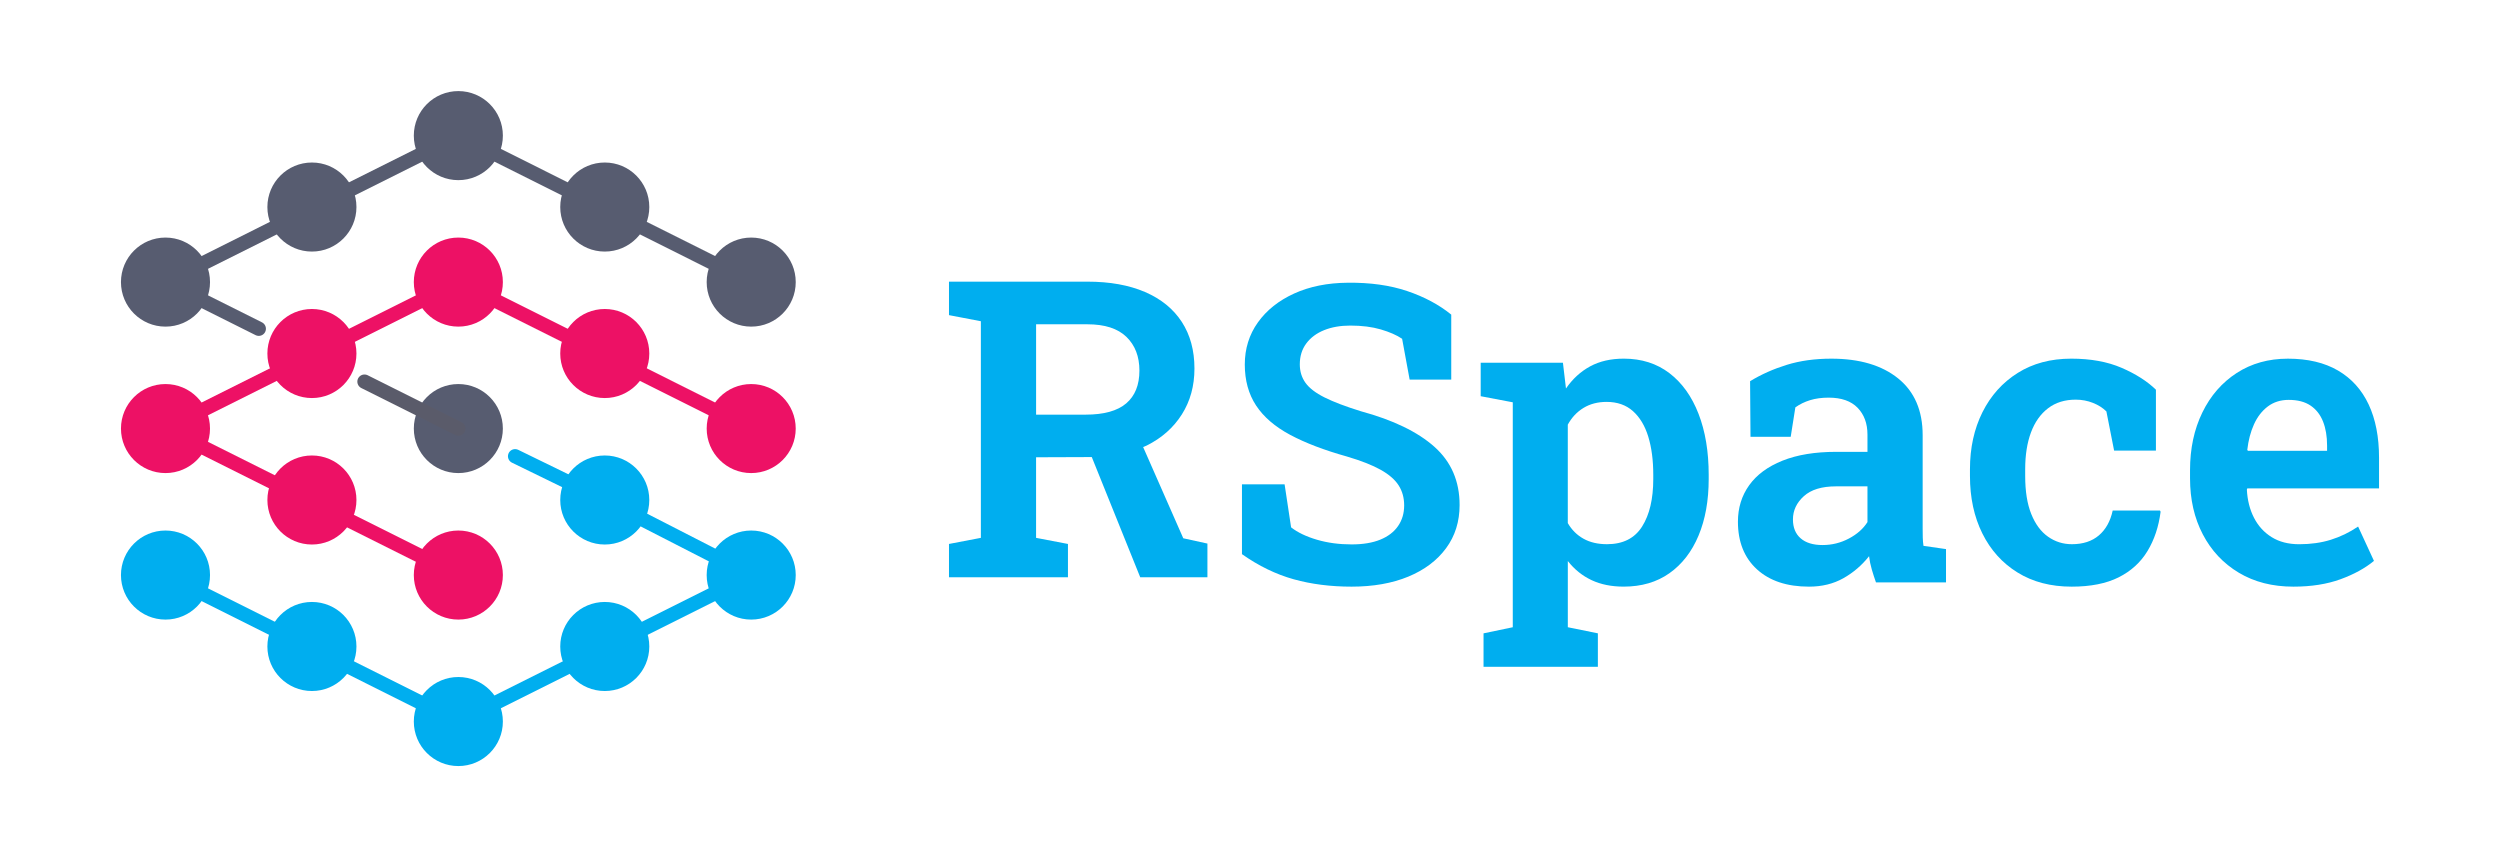 <?xml version="1.0" encoding="utf-8"?>
<!-- Generator: Adobe Illustrator 16.0.0, SVG Export Plug-In . SVG Version: 6.00 Build 0)  -->
<!DOCTYPE svg PUBLIC "-//W3C//DTD SVG 1.1//EN" "http://www.w3.org/Graphics/SVG/1.1/DTD/svg11.dtd">
<svg version="1.1" id="Layer_1" xmlns="http://www.w3.org/2000/svg" xmlns:xlink="http://www.w3.org/1999/xlink" x="0px" y="0px"
	 width="350px" height="120px" viewBox="0 0 350 120" enable-background="new 0 0 350 120" xml:space="preserve">
<g id="extra_line" display="none">
</g>
<g id="logo" display="none">
	<g display="inline">
		<g>
			<circle fill="#5A5B6A" cx="154.75" cy="-90.677" r="6.234"/>
			<circle fill="#5A5B6A" cx="154.75" cy="-70.17" r="6.234"/>
			<circle fill="#5A5B6A" cx="154.75" cy="-49.663" r="6.234"/>
			<circle fill="#5A5B6A" cx="154.75" cy="-29.156" r="6.234"/>
			<circle fill="#5A5B6A" cx="154.75" cy="-111.184" r="6.234"/>
		</g>
		<g>
			<circle fill="#5A5B6A" cx="195.75" cy="-90.677" r="6.234"/>
			<circle fill="#5A5B6A" cx="195.75" cy="-70.17" r="6.234"/>
			<circle fill="#5A5B6A" cx="195.75" cy="-49.663" r="6.234"/>
			<circle fill="#5A5B6A" cx="195.75" cy="-29.156" r="6.234"/>
			<circle fill="#5A5B6A" cx="195.75" cy="-111.184" r="6.234"/>
		</g>
		<g>
			<circle fill="#5A5B6A" cx="175.25" cy="-80.677" r="6.234"/>
			<circle fill="#5A5B6A" cx="175.25" cy="-60.17" r="6.234"/>
			<circle fill="#5A5B6A" cx="175.25" cy="-39.663" r="6.234"/>
			<circle fill="#5A5B6A" cx="175.25" cy="-19.156" r="6.234"/>
			<circle fill="#5A5B6A" cx="175.25" cy="-101.184" r="6.234"/>
		</g>
		<g>
			<circle fill="#5A5B6A" cx="216.25" cy="-80.677" r="6.234"/>
			<circle fill="#5A5B6A" cx="216.25" cy="-60.17" r="6.234"/>
			<circle fill="#5A5B6A" cx="216.25" cy="-39.663" r="6.234"/>
			<circle fill="#5A5B6A" cx="216.25" cy="-19.156" r="6.234"/>
			<circle fill="#5A5B6A" cx="216.25" cy="-101.184" r="6.234"/>
		</g>
		<g>
			<circle fill="#5A5B6A" cx="236.75" cy="-90.677" r="6.234"/>
			<circle fill="#5A5B6A" cx="236.75" cy="-70.17" r="6.234"/>
			<circle fill="#5A5B6A" cx="236.75" cy="-49.663" r="6.234"/>
			<circle fill="#5A5B6A" cx="236.75" cy="-29.156" r="6.234"/>
			<circle fill="#5A5B6A" cx="236.75" cy="-111.184" r="6.234"/>
		</g>
	</g>
</g>
<g id="lines" display="none">
	<g display="inline">
		
			<line fill="none" stroke="#49A3C6" stroke-width="2" stroke-linecap="round" stroke-linejoin="round" stroke-miterlimit="10" x1="109.5" y1="75.354" x2="89" y2="65.354"/>
		<circle fill="#5A5B6A" cx="48" cy="44.846" r="6.234"/>
		<circle fill="#DD2963" cx="48" cy="65.352" r="6.234"/>
		<circle fill="#49A3C6" cx="48" cy="85.859" r="6.234"/>
		<circle fill="#DD2963" cx="89" cy="44.846" r="6.234"/>
		<circle fill="#5A5B6A" cx="89" cy="65.352" r="6.234"/>
		<circle fill="#DD2963" cx="89" cy="85.859" r="6.234"/>
		<circle fill="#49A3C6" cx="89" cy="106.366" r="6.234"/>
		<circle fill="#5A5B6A" cx="89" cy="24.338" r="6.234"/>
		<circle fill="#DD2963" cx="68.5" cy="54.846" r="6.234"/>
		<circle fill="#DD2963" cx="68.5" cy="75.353" r="6.234"/>
		<circle fill="#49A3C6" cx="68.5" cy="95.859" r="6.234"/>
		<circle fill="#5A5B6A" cx="68.5" cy="34.338" r="6.234"/>
		<circle fill="#DD2963" cx="109.5" cy="54.846" r="6.234"/>
		<circle fill="#49A3C6" cx="109.5" cy="75.353" r="6.234"/>
		<circle fill="#49A3C6" cx="109.5" cy="95.859" r="6.234"/>
		<circle fill="#5A5B6A" cx="109.5" cy="34.338" r="6.234"/>
		<circle fill="#5A5B6A" cx="130" cy="44.846" r="6.234"/>
		<circle fill="#DD2963" cx="130" cy="65.352" r="6.234"/>
		<circle fill="#49A3C6" cx="130" cy="85.859" r="6.234"/>
		
			<line fill="none" stroke="#5A5B6A" stroke-width="2" stroke-linecap="round" stroke-linejoin="round" stroke-miterlimit="10" x1="75.86" y1="58.781" x2="89" y2="65.354"/>
		
			<polyline fill="none" stroke="#5A5B6A" stroke-width="2" stroke-linecap="round" stroke-linejoin="round" stroke-miterlimit="10" points="
			130,44.846 89,24.339 48,44.846 61.061,51.378 		"/>
		
			<polyline fill="none" stroke="#DD2963" stroke-width="2" stroke-linecap="round" stroke-linejoin="round" stroke-miterlimit="10" points="
			130,65.354 89,44.846 48,65.354 89,85.857 		"/>
		
			<polyline fill="none" stroke="#49A3C6" stroke-width="2" stroke-linecap="round" stroke-linejoin="round" stroke-miterlimit="10" points="
			109.5,75.354 130,85.857 89,106.366 48,85.857 		"/>
	</g>
</g>
<g>
	<g enable-background="new    ">
		<path fill="#00AEEF" d="M165.658,75.358l-5.619-12.771c0.16-0.071,0.332-0.127,0.49-0.205c2.11-1.051,3.756-2.507,4.93-4.362
			c1.176-1.856,1.764-3.998,1.764-6.424c0-2.539-0.594-4.719-1.776-6.537c-1.185-1.818-2.898-3.211-5.146-4.179
			c-2.244-0.966-4.932-1.448-8.057-1.448h-19.385v4.688l4.463,0.853v30.327l-4.463,0.854v4.66h16.655v-4.66l-4.463-0.854V64.019
			l7.799-0.029l6.781,16.826h9.408v-4.717L165.658,75.358z M145.053,58.049V45.401h7.191c2.424,0,4.244,0.588,5.457,1.763
			c1.211,1.176,1.817,2.748,1.817,4.719c0,2.009-0.614,3.538-1.848,4.591c-1.233,1.051-3.127,1.576-5.684,1.576L145.053,58.049
			L145.053,58.049z"/>
		<path fill="#00AEEF" d="M189.221,82.131c-2.938,0-5.643-0.346-8.115-1.036c-2.472-0.691-4.883-1.861-7.231-3.513v-9.774h5.969
			l0.91,6.024c0.928,0.719,2.135,1.297,3.623,1.731c1.486,0.438,3.103,0.654,4.846,0.654c1.593,0,2.933-0.223,4.021-0.668
			s1.918-1.08,2.485-1.904c0.568-0.823,0.854-1.785,0.854-2.885c0-1.061-0.256-1.994-0.769-2.799
			c-0.512-0.807-1.35-1.535-2.516-2.189c-1.166-0.653-2.742-1.272-4.732-1.86c-3.184-0.892-5.836-1.904-7.957-3.041
			c-2.123-1.138-3.709-2.506-4.762-4.106c-1.051-1.603-1.576-3.511-1.576-5.728c0-2.218,0.611-4.185,1.832-5.897
			c1.224-1.716,2.918-3.064,5.088-4.052c2.168-0.983,4.666-1.485,7.488-1.506c3.146-0.037,5.922,0.353,8.328,1.166
			s4.463,1.914,6.168,3.297v9.097h-5.826l-1.053-5.713c-0.758-0.513-1.752-0.947-2.984-1.31c-1.229-0.358-2.651-0.539-4.264-0.539
			c-1.383,0-2.605,0.213-3.666,0.64c-1.061,0.426-1.895,1.047-2.5,1.86c-0.607,0.813-0.91,1.791-0.91,2.928
			c0,0.986,0.266,1.849,0.795,2.587c0.531,0.739,1.422,1.422,2.672,2.047c1.252,0.625,2.947,1.27,5.088,1.934
			c4.529,1.23,7.964,2.895,10.304,4.988c2.34,2.093,3.512,4.807,3.512,8.143c0,2.313-0.631,4.324-1.891,6.039
			c-1.261,1.715-3.023,3.041-5.287,3.98C194.9,81.662,192.252,82.131,189.221,82.131z"/>
		<path fill="#00AEEF" d="M207.695,93.356v-4.688l4.094-0.854V56.322l-4.492-0.853v-4.688h11.512l0.427,3.608
			c0.928-1.346,2.057-2.379,3.383-3.098c1.326-0.721,2.897-1.08,4.719-1.08c2.48,0,4.607,0.678,6.381,2.031
			c1.771,1.355,3.131,3.254,4.078,5.699c0.947,2.442,1.42,5.287,1.42,8.527v0.596c0,3.014-0.473,5.651-1.42,7.916
			c-0.947,2.264-2.307,4.021-4.078,5.271c-1.772,1.252-3.907,1.877-6.41,1.877c-1.704,0-3.202-0.303-4.489-0.909
			c-1.289-0.605-2.398-1.496-3.326-2.673v9.267l4.207,0.854v4.689H207.695L207.695,93.356z M224.977,76.188
			c2.234,0,3.875-0.823,4.916-2.473c1.043-1.648,1.564-3.865,1.564-6.65V66.47c0-2.027-0.232-3.805-0.697-5.33
			c-0.465-1.524-1.18-2.719-2.146-3.582c-0.965-0.86-2.197-1.293-3.693-1.293c-1.231,0-2.309,0.281-3.227,0.84
			c-0.921,0.56-1.654,1.34-2.203,2.345v13.784c0.549,0.947,1.282,1.679,2.203,2.189C222.611,75.935,223.707,76.188,224.977,76.188z"
			/>
		<path fill="#00AEEF" d="M253.256,82.131c-3.088,0-5.518-0.812-7.289-2.43c-1.771-1.621-2.658-3.843-2.658-6.666
			c0-1.933,0.525-3.634,1.578-5.103c1.052-1.469,2.605-2.615,4.66-3.438c2.058-0.824,4.563-1.236,7.519-1.236h4.379v-2.416
			c0-1.553-0.461-2.803-1.379-3.752c-0.921-0.946-2.271-1.42-4.052-1.42c-0.967,0-1.834,0.117-2.602,0.354
			c-0.766,0.236-1.453,0.572-2.062,1.009l-0.651,4.12h-5.629l-0.058-7.786c1.556-0.947,3.265-1.709,5.131-2.287
			c1.865-0.578,3.945-0.867,6.238-0.867c3.961,0,7.082,0.925,9.365,2.771c2.283,1.847,3.426,4.494,3.426,7.943v13.102
			c0,0.419,0.004,0.824,0.015,1.224c0.01,0.399,0.043,0.787,0.1,1.166l3.154,0.455v4.66h-9.806
			c-0.209-0.586-0.403-1.188-0.584-1.806c-0.18-0.614-0.307-1.235-0.383-1.86c-1.004,1.271-2.203,2.297-3.596,3.084
			C256.682,81.735,255.076,82.131,253.256,82.131z M255.16,76.306c1.309,0,2.535-0.304,3.682-0.91
			c1.146-0.605,2.015-1.373,2.603-2.304V68.09h-4.406c-1.99,0-3.492,0.459-4.506,1.38c-1.015,0.918-1.521,2.004-1.521,3.254
			c0,1.137,0.359,2.018,1.08,2.643C252.811,75.992,253.834,76.306,255.16,76.306z"/>
		<path fill="#00AEEF" d="M290.035,82.131c-2.918,0-5.443-0.657-7.574-1.978c-2.133-1.315-3.775-3.141-4.932-5.471
			c-1.157-2.33-1.734-5.012-1.734-8.043v-0.938c0-2.994,0.584-5.656,1.748-7.988c1.166-2.33,2.809-4.162,4.932-5.498
			s4.623-2.004,7.505-2.004c2.709,0,5.055,0.426,7.034,1.279c1.979,0.852,3.584,1.875,4.816,3.068v8.526h-5.854l-1.08-5.485
			c-0.492-0.492-1.117-0.892-1.875-1.193c-0.759-0.303-1.563-0.455-2.416-0.455c-1.535,0-2.828,0.402-3.879,1.209
			c-1.054,0.805-1.849,1.932-2.39,3.381c-0.539,1.451-0.809,3.17-0.809,5.16v0.938c0,2.142,0.283,3.918,0.852,5.328
			c0.568,1.412,1.351,2.469,2.347,3.17c0.993,0.701,2.106,1.051,3.34,1.051c1.553,0,2.813-0.412,3.778-1.235
			c0.967-0.824,1.611-1.983,1.935-3.479h6.621l0.086,0.17c-0.267,2.084-0.877,3.918-1.834,5.5s-2.301,2.809-4.035,3.68
			C294.881,81.694,292.688,82.131,290.035,82.131z"/>
		<path fill="#00AEEF" d="M321.072,82.131c-2.918,0-5.463-0.647-7.631-1.946c-2.17-1.297-3.853-3.088-5.045-5.371
			c-1.195-2.283-1.791-4.896-1.791-7.832v-1.164c0-3.014,0.571-5.699,1.719-8.06c1.146-2.36,2.752-4.204,4.817-5.541
			c2.064-1.336,4.453-2.004,7.162-2.004c2.785,0,5.125,0.554,7.021,1.662c1.895,1.108,3.326,2.694,4.293,4.76
			c0.967,2.066,1.449,4.55,1.449,7.447v4.293h-18.445l-0.059,0.17c0.075,1.479,0.407,2.789,0.995,3.937
			c0.587,1.146,1.41,2.053,2.474,2.715c1.061,0.664,2.35,0.994,3.865,0.994c1.608,0,3.084-0.207,4.42-0.625
			c1.336-0.416,2.608-1.031,3.821-1.849l2.218,4.806c-1.232,1.022-2.795,1.881-4.689,2.572
			C325.772,81.785,323.574,82.131,321.072,82.131z M314.705,63.115h11.086v-0.738c0-1.289-0.189-2.41-0.568-3.367
			c-0.381-0.956-0.963-1.7-1.748-2.231c-0.787-0.529-1.805-0.795-3.057-0.795c-1.137,0-2.113,0.309-2.928,0.924
			c-0.815,0.615-1.459,1.449-1.933,2.5c-0.475,1.053-0.786,2.242-0.938,3.568L314.705,63.115z"/>
	</g>
	<g>
		
			<line fill="none" stroke="#00AEEF" stroke-width="2" stroke-linecap="round" stroke-linejoin="round" stroke-miterlimit="10" x1="84.668" y1="70" x2="72.113" y2="63.875"/>
		<circle fill="#575C70" cx="23.168" cy="39.493" r="6.234"/>
		<circle fill="#ED1165" cx="23.168" cy="59.999" r="6.232"/>
		<circle fill="#00AEEF" cx="23.168" cy="80.508" r="6.234"/>
		<circle fill="#ED1165" cx="64.168" cy="39.493" r="6.234"/>
		<circle fill="#575C70" cx="64.168" cy="59.999" r="6.232"/>
		<circle fill="#ED1165" cx="64.168" cy="80.508" r="6.234"/>
		<circle fill="#00AEEF" cx="64.168" cy="101.015" r="6.233"/>
		<circle fill="#575C70" cx="64.168" cy="18.986" r="6.234"/>
		<circle fill="#ED1165" cx="43.668" cy="49.493" r="6.234"/>
		<circle fill="#ED1165" cx="43.668" cy="70" r="6.233"/>
		<circle fill="#00AEEF" cx="43.668" cy="90.508" r="6.234"/>
		<circle fill="#575C70" cx="43.668" cy="28.986" r="6.234"/>
		<circle fill="#ED1165" cx="84.668" cy="49.493" r="6.234"/>
		<circle fill="#00AEEF" cx="84.668" cy="70" r="6.233"/>
		<circle fill="#00AEEF" cx="84.668" cy="90.508" r="6.234"/>
		<circle fill="#575C70" cx="84.668" cy="28.986" r="6.234"/>
		<circle fill="#575C70" cx="105.168" cy="39.493" r="6.234"/>
		<circle fill="#ED1165" cx="105.168" cy="59.999" r="6.232"/>
		<circle fill="#00AEEF" cx="105.168" cy="80.508" r="6.234"/>
		
			<line fill="none" stroke="#5A5B6A" stroke-width="2" stroke-linecap="round" stroke-linejoin="round" stroke-miterlimit="10" x1="51.027" y1="53.429" x2="64.168" y2="59.999"/>
		
			<polyline fill="none" stroke="#575C70" stroke-width="2" stroke-linecap="round" stroke-linejoin="round" stroke-miterlimit="10" points="
			105.168,39.493 64.168,18.985 23.168,39.493 36.229,46.024 		"/>
		
			<polyline fill="none" stroke="#ED1165" stroke-width="2" stroke-linecap="round" stroke-linejoin="round" stroke-miterlimit="10" points="
			105.168,59.999 64.168,39.493 23.168,59.999 64.168,80.508 		"/>
		
			<polyline fill="none" stroke="#00AEEF" stroke-width="2" stroke-linecap="round" stroke-linejoin="round" stroke-miterlimit="10" points="
			84.668,70 105.168,80.508 64.168,101.015 23.168,80.508 		"/>
	</g>
</g>
</svg>
